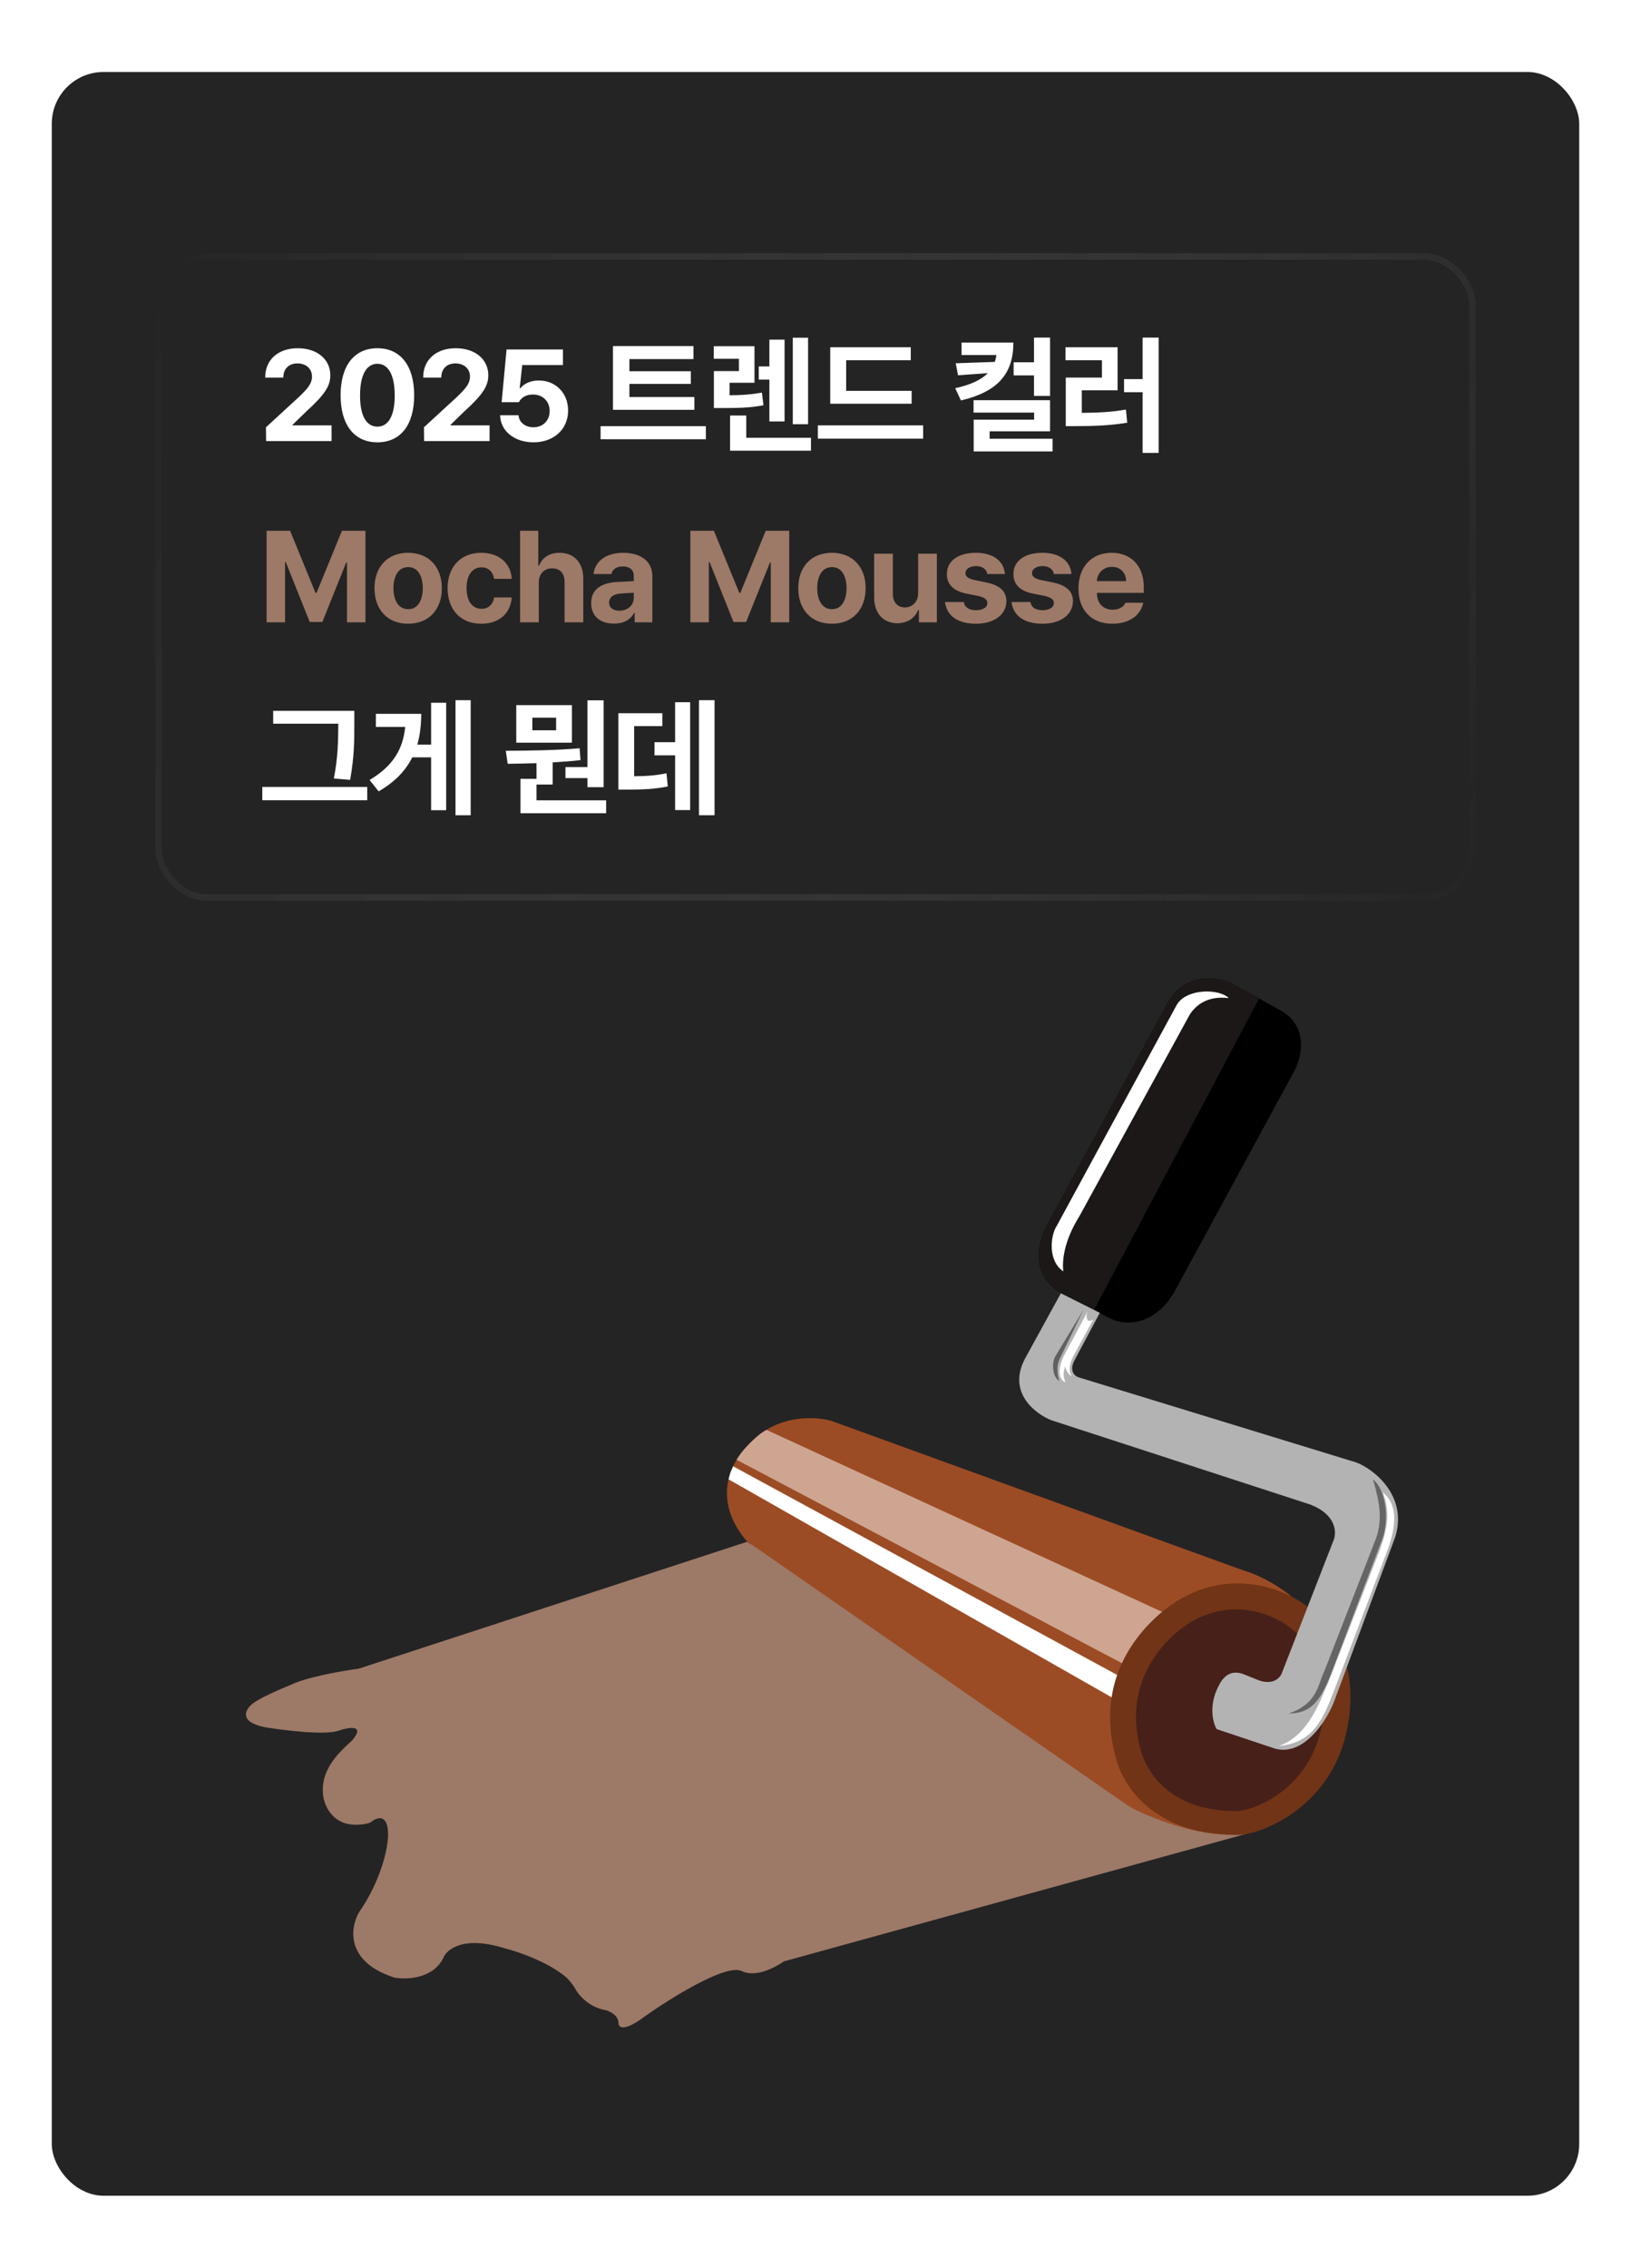 <svg width="236" height="328" viewBox="0 0 252 344" fill="none" xmlns="http://www.w3.org/2000/svg">
    <g filter="url(#filter0_d_7515_21155)">
        <rect x="8" y="4" width="236" height="328" rx="8" fill="#242424" />
        <g filter="url(#filter1_d_7515_21155)">
            <rect x="24" y="28" width="204" height="100" rx="8"
                fill="url(#paint0_linear_7515_21155)" fill-opacity="0.5"
                shape-rendering="crispEdges" />
            <rect x="24.5" y="28.5" width="203" height="99" rx="7.5"
                stroke="url(#paint1_linear_7515_21155)" shape-rendering="crispEdges" />
            <path
                d="M41.113 57L41.094 54.871L46.172 50.203C47.5 48.934 48.203 48.152 48.203 47.039C48.203 45.789 47.246 45.008 45.957 45.008C44.629 45.008 43.77 45.848 43.77 47.195H40.977C40.957 44.422 43.008 42.664 45.996 42.664C49.023 42.664 51.035 44.383 51.035 46.844C51.035 48.445 50.254 49.773 47.344 52.41L45.195 54.5V54.578H51.23V57H41.113ZM58.309 57.195C54.773 57.195 52.625 54.559 52.625 49.93C52.625 45.301 54.773 42.664 58.309 42.664C61.844 42.664 63.992 45.32 63.992 49.93C63.992 54.578 61.844 57.195 58.309 57.195ZM58.309 54.773C59.949 54.773 61.004 53.191 60.984 49.93C60.984 46.707 59.949 45.066 58.309 45.066C56.668 45.066 55.633 46.707 55.633 49.93C55.613 53.191 56.668 54.773 58.309 54.773ZM65.523 57L65.504 54.871L70.582 50.203C71.91 48.934 72.613 48.152 72.613 47.039C72.613 45.789 71.656 45.008 70.367 45.008C69.039 45.008 68.18 45.848 68.18 47.195H65.387C65.367 44.422 67.418 42.664 70.406 42.664C73.434 42.664 75.445 44.383 75.445 46.844C75.445 48.445 74.664 49.773 71.754 52.41L69.606 54.5V54.578H75.641V57H65.523ZM82.426 57.195C79.477 57.195 77.328 55.457 77.269 53.016H80.121C80.18 54.129 81.195 54.871 82.426 54.871C83.891 54.871 84.926 53.836 84.926 52.371C84.926 50.867 83.871 49.832 82.387 49.812C81.332 49.812 80.59 50.203 80.16 51.004H77.504L78.266 42.859H86.977V45.262H80.688L80.297 48.836H80.414C80.941 48.133 81.996 47.645 83.246 47.645C85.844 47.645 87.777 49.578 87.777 52.293C87.777 55.145 85.609 57.195 82.426 57.195ZM107.285 50.203V52.176H94.707V42.332H107.148V44.344H97.246V46.219H106.738V48.172H97.246V50.203H107.285ZM109.062 54.695V56.727H92.793V54.695H109.062ZM116.57 42.352V47.996H112.723V49.93C114.637 49.92 116.053 49.812 117.723 49.52L117.957 51.473C115.926 51.863 114.168 51.902 111.531 51.902H110.301V46.199H114.168V44.285H110.281V42.352H116.57ZM124.852 41.043V54.402H122.488V41.043H124.852ZM121.219 41.336V53.973H118.875V47.508H117.234V45.477H118.875V41.336H121.219ZM125.301 56.492V58.484H112.801V53.055H115.301V56.492H125.301ZM140.855 49.246V51.238H128.277V42.508H140.719V44.52H130.738V49.246H140.855ZM142.633 54.578V56.629H126.363V54.578H142.633ZM156.574 41.785C156.574 46.59 154.191 49.383 148.469 50.73L147.59 48.836C150.051 48.299 151.643 47.508 152.629 46.512L148.02 46.844L147.668 44.988L153.703 44.773C153.82 44.441 153.898 44.09 153.938 43.719H148.566V41.785H156.574ZM162.238 41.023V50.027H159.758V46.863H156.613V44.832H159.758V41.023H162.238ZM162.238 50.691V55.496H152.902V56.648H162.629V58.602H150.441V53.699H159.777V52.605H150.422V50.691H162.238ZM179.023 41.023V58.836H176.543V49.461H173.672V47.43H176.543V41.023H179.023ZM172.676 42.508V49.168H167.148V52.645C169.6 52.625 171.68 52.537 173.965 52.137L174.16 54.168C171.523 54.598 169.102 54.695 166.133 54.695H164.668V47.195H170.254V44.52H164.629V42.508H172.676ZM54.746 98.664V100.793C54.746 103.234 54.746 105.656 54.102 109.328L51.582 109.113C52.246 105.695 52.246 103.156 52.266 100.793V100.656H42.207V98.664H54.746ZM56.738 110.422V112.473H40.527V110.422H56.738ZM72.723 97.023V114.797H70.379V97.023H72.723ZM68.934 97.414V114.016H66.609V105.852H63.699C62.684 107.883 61.033 109.641 58.504 111.105L57.098 109.348C60.682 107.219 62.264 104.631 62.605 101.145H58.074V99.133H65.086C65.076 100.822 64.9 102.414 64.481 103.879H66.609V97.414H68.934ZM88.363 97.785V103.586H79.769V97.785H88.363ZM82.25 99.719V101.672H85.922V99.719H82.25ZM93.266 97.043V110.461H90.766V109.055H87.367V107.355H90.766V97.043H93.266ZM93.656 112.492V114.484H80.414V109.172H82.894V106.75C81.352 106.799 79.838 106.828 78.441 106.848L78.148 104.836C81.644 104.816 85.844 104.777 89.555 104.445L89.691 106.281C88.295 106.438 86.84 106.545 85.394 106.633V110.051H82.894V112.492H93.656ZM110.402 97.023V114.797H108V97.023H110.402ZM106.633 97.336V113.996H104.309V105.539H101.125V103.508H104.309V97.336H106.633ZM102.336 99.035V101.027H97.981V108.762C99.885 108.752 101.32 108.654 102.98 108.312L103.176 110.344C101.164 110.754 99.367 110.832 96.769 110.832H95.539V99.035H102.336Z"
                fill="white" />
            <path
                d="M41.191 70.859H44.824L48.75 80.449H48.906L52.832 70.859H56.465V85H53.613V75.742H53.496L49.805 84.941H47.852L44.16 75.703H44.043V85H41.191V70.859ZM63.055 85.215C59.852 85.215 57.859 83.008 57.859 79.727C57.859 76.445 59.852 74.258 63.055 74.258C66.258 74.258 68.269 76.445 68.269 79.727C68.269 83.008 66.258 85.215 63.055 85.215ZM63.074 82.969C64.559 82.969 65.32 81.582 65.32 79.727C65.32 77.852 64.559 76.465 63.074 76.465C61.57 76.465 60.789 77.852 60.789 79.727C60.789 81.582 61.57 82.969 63.074 82.969ZM74.352 85.215C71.109 85.215 69.156 82.969 69.156 79.727C69.156 76.484 71.129 74.258 74.352 74.258C77.086 74.258 78.941 75.859 79.059 78.281H76.344C76.168 77.227 75.484 76.504 74.391 76.504C73.004 76.504 72.086 77.676 72.086 79.688C72.086 81.738 72.984 82.91 74.391 82.91C75.406 82.91 76.168 82.285 76.344 81.152H79.059C78.922 83.555 77.164 85.215 74.352 85.215ZM83.246 78.867V85H80.356V70.859H83.168V76.25H83.285C83.773 75.019 84.848 74.258 86.449 74.258C88.656 74.258 90.121 75.742 90.121 78.242V85H87.231V78.75C87.231 77.441 86.527 76.66 85.316 76.66C84.106 76.66 83.246 77.461 83.246 78.867ZM91.34 82.031C91.34 79.668 93.254 78.887 95.285 78.769C96.047 78.721 97.473 78.652 97.922 78.633V77.773C97.902 76.894 97.297 76.367 96.223 76.367C95.246 76.367 94.621 76.816 94.465 77.539H91.711C91.887 75.703 93.488 74.258 96.301 74.258C98.606 74.258 100.793 75.293 100.793 77.852V85H98.059V83.535H97.981C97.453 84.512 96.457 85.195 94.875 85.195C92.844 85.195 91.34 84.141 91.34 82.031ZM94.113 81.953C94.113 82.773 94.777 83.203 95.695 83.203C97.004 83.203 97.941 82.324 97.922 81.211V80.43C97.482 80.449 96.252 80.518 95.754 80.566C94.758 80.664 94.113 81.133 94.113 81.953ZM106.668 70.859H110.301L114.227 80.449H114.383L118.309 70.859H121.941V85H119.09V75.742H118.973L115.281 84.941H113.328L109.637 75.703H109.52V85H106.668V70.859ZM128.531 85.215C125.328 85.215 123.336 83.008 123.336 79.727C123.336 76.445 125.328 74.258 128.531 74.258C131.734 74.258 133.746 76.445 133.746 79.727C133.746 83.008 131.734 85.215 128.531 85.215ZM128.551 82.969C130.035 82.969 130.797 81.582 130.797 79.727C130.797 77.852 130.035 76.465 128.551 76.465C127.047 76.465 126.266 77.852 126.266 79.727C126.266 81.582 127.047 82.969 128.551 82.969ZM141.859 80.488V74.394H144.75V85H141.977V83.086H141.859C141.371 84.316 140.238 85.137 138.637 85.137C136.508 85.137 135.062 83.633 135.062 81.152V74.394H137.953V80.644C137.953 81.894 138.676 82.695 139.809 82.695C140.863 82.695 141.859 81.934 141.859 80.488ZM152.551 77.539C152.434 76.797 151.77 76.309 150.812 76.309C149.875 76.309 149.152 76.758 149.172 77.402C149.152 77.871 149.543 78.242 150.539 78.457L152.434 78.848C154.484 79.277 155.48 80.195 155.5 81.719C155.48 83.809 153.605 85.215 150.793 85.215C147.922 85.215 146.242 83.926 146.008 81.856H148.918C149.055 82.695 149.738 83.125 150.793 83.125C151.848 83.125 152.551 82.695 152.551 82.012C152.551 81.465 152.102 81.133 151.105 80.918L149.348 80.566C147.336 80.176 146.281 79.121 146.301 77.559C146.281 75.527 148.039 74.258 150.773 74.258C153.449 74.258 155.109 75.527 155.266 77.539H152.551ZM162.832 77.539C162.715 76.797 162.051 76.309 161.094 76.309C160.156 76.309 159.434 76.758 159.453 77.402C159.434 77.871 159.824 78.242 160.82 78.457L162.715 78.848C164.766 79.277 165.762 80.195 165.781 81.719C165.762 83.809 163.887 85.215 161.074 85.215C158.203 85.215 156.523 83.926 156.289 81.856H159.199C159.336 82.695 160.02 83.125 161.074 83.125C162.129 83.125 162.832 82.695 162.832 82.012C162.832 81.465 162.383 81.133 161.387 80.918L159.629 80.566C157.617 80.176 156.562 79.121 156.582 77.559C156.562 75.527 158.32 74.258 161.055 74.258C163.73 74.258 165.391 75.527 165.547 77.539H162.832ZM171.863 85.215C168.621 85.215 166.629 83.106 166.629 79.746C166.629 76.465 168.641 74.258 171.746 74.258C174.539 74.258 176.727 76.016 176.727 79.629V80.449H169.48C169.48 82.051 170.438 83.047 171.922 83.047C172.898 83.047 173.602 82.617 173.895 81.973H176.648C176.238 83.926 174.48 85.215 171.863 85.215ZM169.48 78.633H173.992C173.992 77.344 173.094 76.426 171.805 76.426C170.477 76.426 169.529 77.412 169.48 78.633Z"
                fill="#9D7967" />
        </g>
        <path
            d="M55.446 250.592L115.427 231.002L179.515 268.575C179.515 268.575 189.711 275.44 192.553 276.11L121.138 295.801C117.528 298.212 115.416 297.707 114.619 297.308C112.212 296.102 103.587 301.494 99.575 304.34C96.366 306.751 95.563 306.015 95.563 305.345C95.563 304.139 94.226 303.503 93.558 303.336C91.15 302.934 89.546 301.159 89.044 300.322C88.643 299.518 87.874 298.647 87.54 298.312C84.732 295.901 80.018 294.294 78.012 293.792C71.593 291.782 68.985 293.959 68.484 295.298C66.879 298.513 62.801 298.647 60.962 298.312C53.34 295.901 54.108 290.61 55.446 288.266C59.056 283.042 59.959 278.052 59.959 276.21C59.959 272.996 58.287 273.531 57.452 274.201C57.05 274.603 55.613 274.703 54.944 274.703C51.334 274.703 50.097 271.689 49.929 270.183C49.428 266.164 52.437 263.485 54.443 261.643C56.449 259.232 53.941 259.634 52.437 260.136C50.431 260.94 43.912 260.136 40.903 259.634C36.891 258.83 37.894 256.955 38.897 256.118C39.699 255.314 43.243 253.773 44.915 253.104C47.322 251.898 52.938 250.927 55.446 250.592Z"
            fill="#9D7967" />
        <path
            d="M116.378 215.329C120.39 211.311 126.073 211.646 128.413 212.315L192.1 235.422C195.61 236.427 199.098 238.938 200.101 239.943C200.101 239.943 195.061 276.11 192.554 276.11H188.542C184.029 276.11 176.22 273.096 174.047 271.589L115.375 230.901C109.837 224.371 112.847 218.343 116.378 215.329Z"
            fill="#9C4C24" />
        <path
            d="M173.746 256.017L175.25 253.003L113.28 219.348C112.819 220.352 112.819 220.352 112.568 221.357L171.74 255.012L173.746 256.017Z"
            fill="white" />
        <path
            d="M178.31 247.477L179.815 241.952L118.435 213.722C116.931 214.425 114.324 217.238 113.822 218.343L173.797 249.989L178.31 247.477Z"
            fill="#CEA591" />
        <path
            d="M179.237 242.093C188.063 234.458 198.233 237.602 202.746 241.621C208.764 246.845 209.487 254.099 207.983 260.629C205.312 272.221 194.705 276.281 191.194 276.281C176.597 276.281 173.131 266.738 172.66 265.23C169.516 255.184 173.225 247.299 179.237 242.093Z"
            fill="#713416" />
        <path
            d="M181.574 245.187C188.486 239.066 196.45 241.587 199.985 244.809C204.697 248.997 205.264 254.811 204.086 260.046C201.995 269.339 193.687 272.593 190.938 272.593C179.507 272.593 176.793 264.943 176.423 263.735C173.961 255.681 176.866 249.36 181.574 245.187Z"
            fill="#472019" />
        <path
            d="M163.511 192.352C158.998 189.338 160.502 184.315 161.882 181.881L180.437 147.723C182.844 143.303 187.581 143.626 190.089 144.631L197.487 148.728C202.301 151.139 201.164 156.095 199.994 158.272L181.44 192.429C178.555 197.375 174.041 197.877 171.41 196.448L163.511 192.352Z"
            fill="black" />
        <path
            d="M163.511 192.352C158.998 189.338 160.502 184.314 161.882 181.881L180.437 147.723C182.844 143.303 187.581 143.626 190.089 144.631L194.586 147.014L169.011 195.236C169.011 195.236 168.024 195.365 163.511 192.352Z"
            fill="#1C1817" />
        <path
            d="M166.788 180.693C164.281 184.711 164.117 187.726 164.284 189.233C161.877 187.625 162.275 183.707 163.28 182.2L181.834 148.042C183.337 145.531 188.351 145.531 189.858 147.038C186.648 146.636 184.841 148.042 183.84 149.549L166.788 180.693Z"
            fill="white" />
        <path
            d="M169.927 195.638L163.909 192.624L158.393 202.671C155.585 207.895 159.897 211.21 162.405 212.215L202.522 225.275C206.534 226.882 206.534 229.628 206.033 230.8L198.009 251.396C197.207 253.003 195.334 252.735 194.499 252.4L191.991 251.396C189.584 250.592 188.554 252.565 187.98 253.907C186.776 256.72 187.478 259.098 187.98 259.935L197.006 262.949C201.419 264.154 204.862 258.763 206.033 255.916L215.561 230.298C217.567 223.868 212.217 219.749 209.543 218.745L166.918 205.685C165.313 205.283 165.581 203.843 165.915 203.173L169.927 195.638Z"
            fill="#B3B3B3" />
        <path
            d="M163.056 202.359L167.42 195.136C167.42 195.136 164.528 201.087 163.765 202.671C163.056 204.143 163.5 205.517 163.667 206.187C162.464 205.383 162.555 203.196 163.056 202.359Z"
            fill="#606060" />
        <path
            d="M164.595 206.388C162.99 205.584 163.926 203.039 164.595 201.867L168.105 195.337C168.105 195.337 167.604 196.306 168.105 196.808C168.346 197.05 168.923 196.643 168.923 196.643L166.099 201.867C164.895 203.876 165.263 205.048 165.597 205.383C165.196 205.383 164.594 204.379 164.594 203.876C164.093 205.383 164.428 205.551 164.595 206.388Z"
            fill="#FFFEFF" />
        <path
            d="M199.098 257.524C203.611 256.017 203.611 253.003 204.614 250.994L212.637 230.399C213.64 227.385 213.139 224.873 212.136 221.357C214.142 222.964 214.643 227.385 213.64 230.399L205.617 251.496C204.012 255.515 202.608 257.524 199.098 257.524Z"
            fill="#656565" />
        <path
            d="M197.594 262.547C202.433 260.827 204.113 255.012 205.116 253.003L213.139 232.408C214.644 228.389 214.644 225.878 213.641 223.366C215.647 224.974 216.148 227.887 214.142 232.91L206.119 254.008C204.514 258.026 203.11 262.045 197.594 262.547Z"
            fill="white" />
    </g>
    <defs>
        <filter id="filter0_d_7515_21155" x="0" y="0" width="252" height="344"
            filterUnits="userSpaceOnUse" color-interpolation-filters="sRGB">
            <feFlood flood-opacity="0" result="BackgroundImageFix" />
            <feColorMatrix in="SourceAlpha" type="matrix"
                values="0 0 0 0 0 0 0 0 0 0 0 0 0 0 0 0 0 0 127 0" result="hardAlpha" />
            <feOffset dy="4" />
            <feGaussianBlur stdDeviation="4" />
            <feComposite in2="hardAlpha" operator="out" />
            <feColorMatrix type="matrix" values="0 0 0 0 0 0 0 0 0 0 0 0 0 0 0 0 0 0 0.15 0" />
            <feBlend mode="normal" in2="BackgroundImageFix"
                result="effect1_dropShadow_7515_21155" />
            <feBlend mode="normal" in="SourceGraphic" in2="effect1_dropShadow_7515_21155"
                result="shape" />
        </filter>
        <filter id="filter1_d_7515_21155" x="16" y="24" width="220" height="116"
            filterUnits="userSpaceOnUse" color-interpolation-filters="sRGB">
            <feFlood flood-opacity="0" result="BackgroundImageFix" />
            <feColorMatrix in="SourceAlpha" type="matrix"
                values="0 0 0 0 0 0 0 0 0 0 0 0 0 0 0 0 0 0 127 0" result="hardAlpha" />
            <feOffset dy="4" />
            <feGaussianBlur stdDeviation="4" />
            <feComposite in2="hardAlpha" operator="out" />
            <feColorMatrix type="matrix" values="0 0 0 0 0 0 0 0 0 0 0 0 0 0 0 0 0 0 0.15 0" />
            <feBlend mode="normal" in2="BackgroundImageFix"
                result="effect1_dropShadow_7515_21155" />
            <feBlend mode="normal" in="SourceGraphic" in2="effect1_dropShadow_7515_21155"
                result="shape" />
        </filter>
        <linearGradient id="paint0_linear_7515_21155" x1="24" y1="28" x2="238.629" y2="63.211"
            gradientUnits="userSpaceOnUse">
            <stop stop-color="#242424" />
            <stop offset="1" stop-color="#242424" />
        </linearGradient>
        <linearGradient id="paint1_linear_7515_21155" x1="24" y1="28" x2="232.641" y2="117.136"
            gradientUnits="userSpaceOnUse">
            <stop stop-color="#242424" />
            <stop offset="1" stop-color="#666666" stop-opacity="0" />
        </linearGradient>
    </defs>
</svg>

